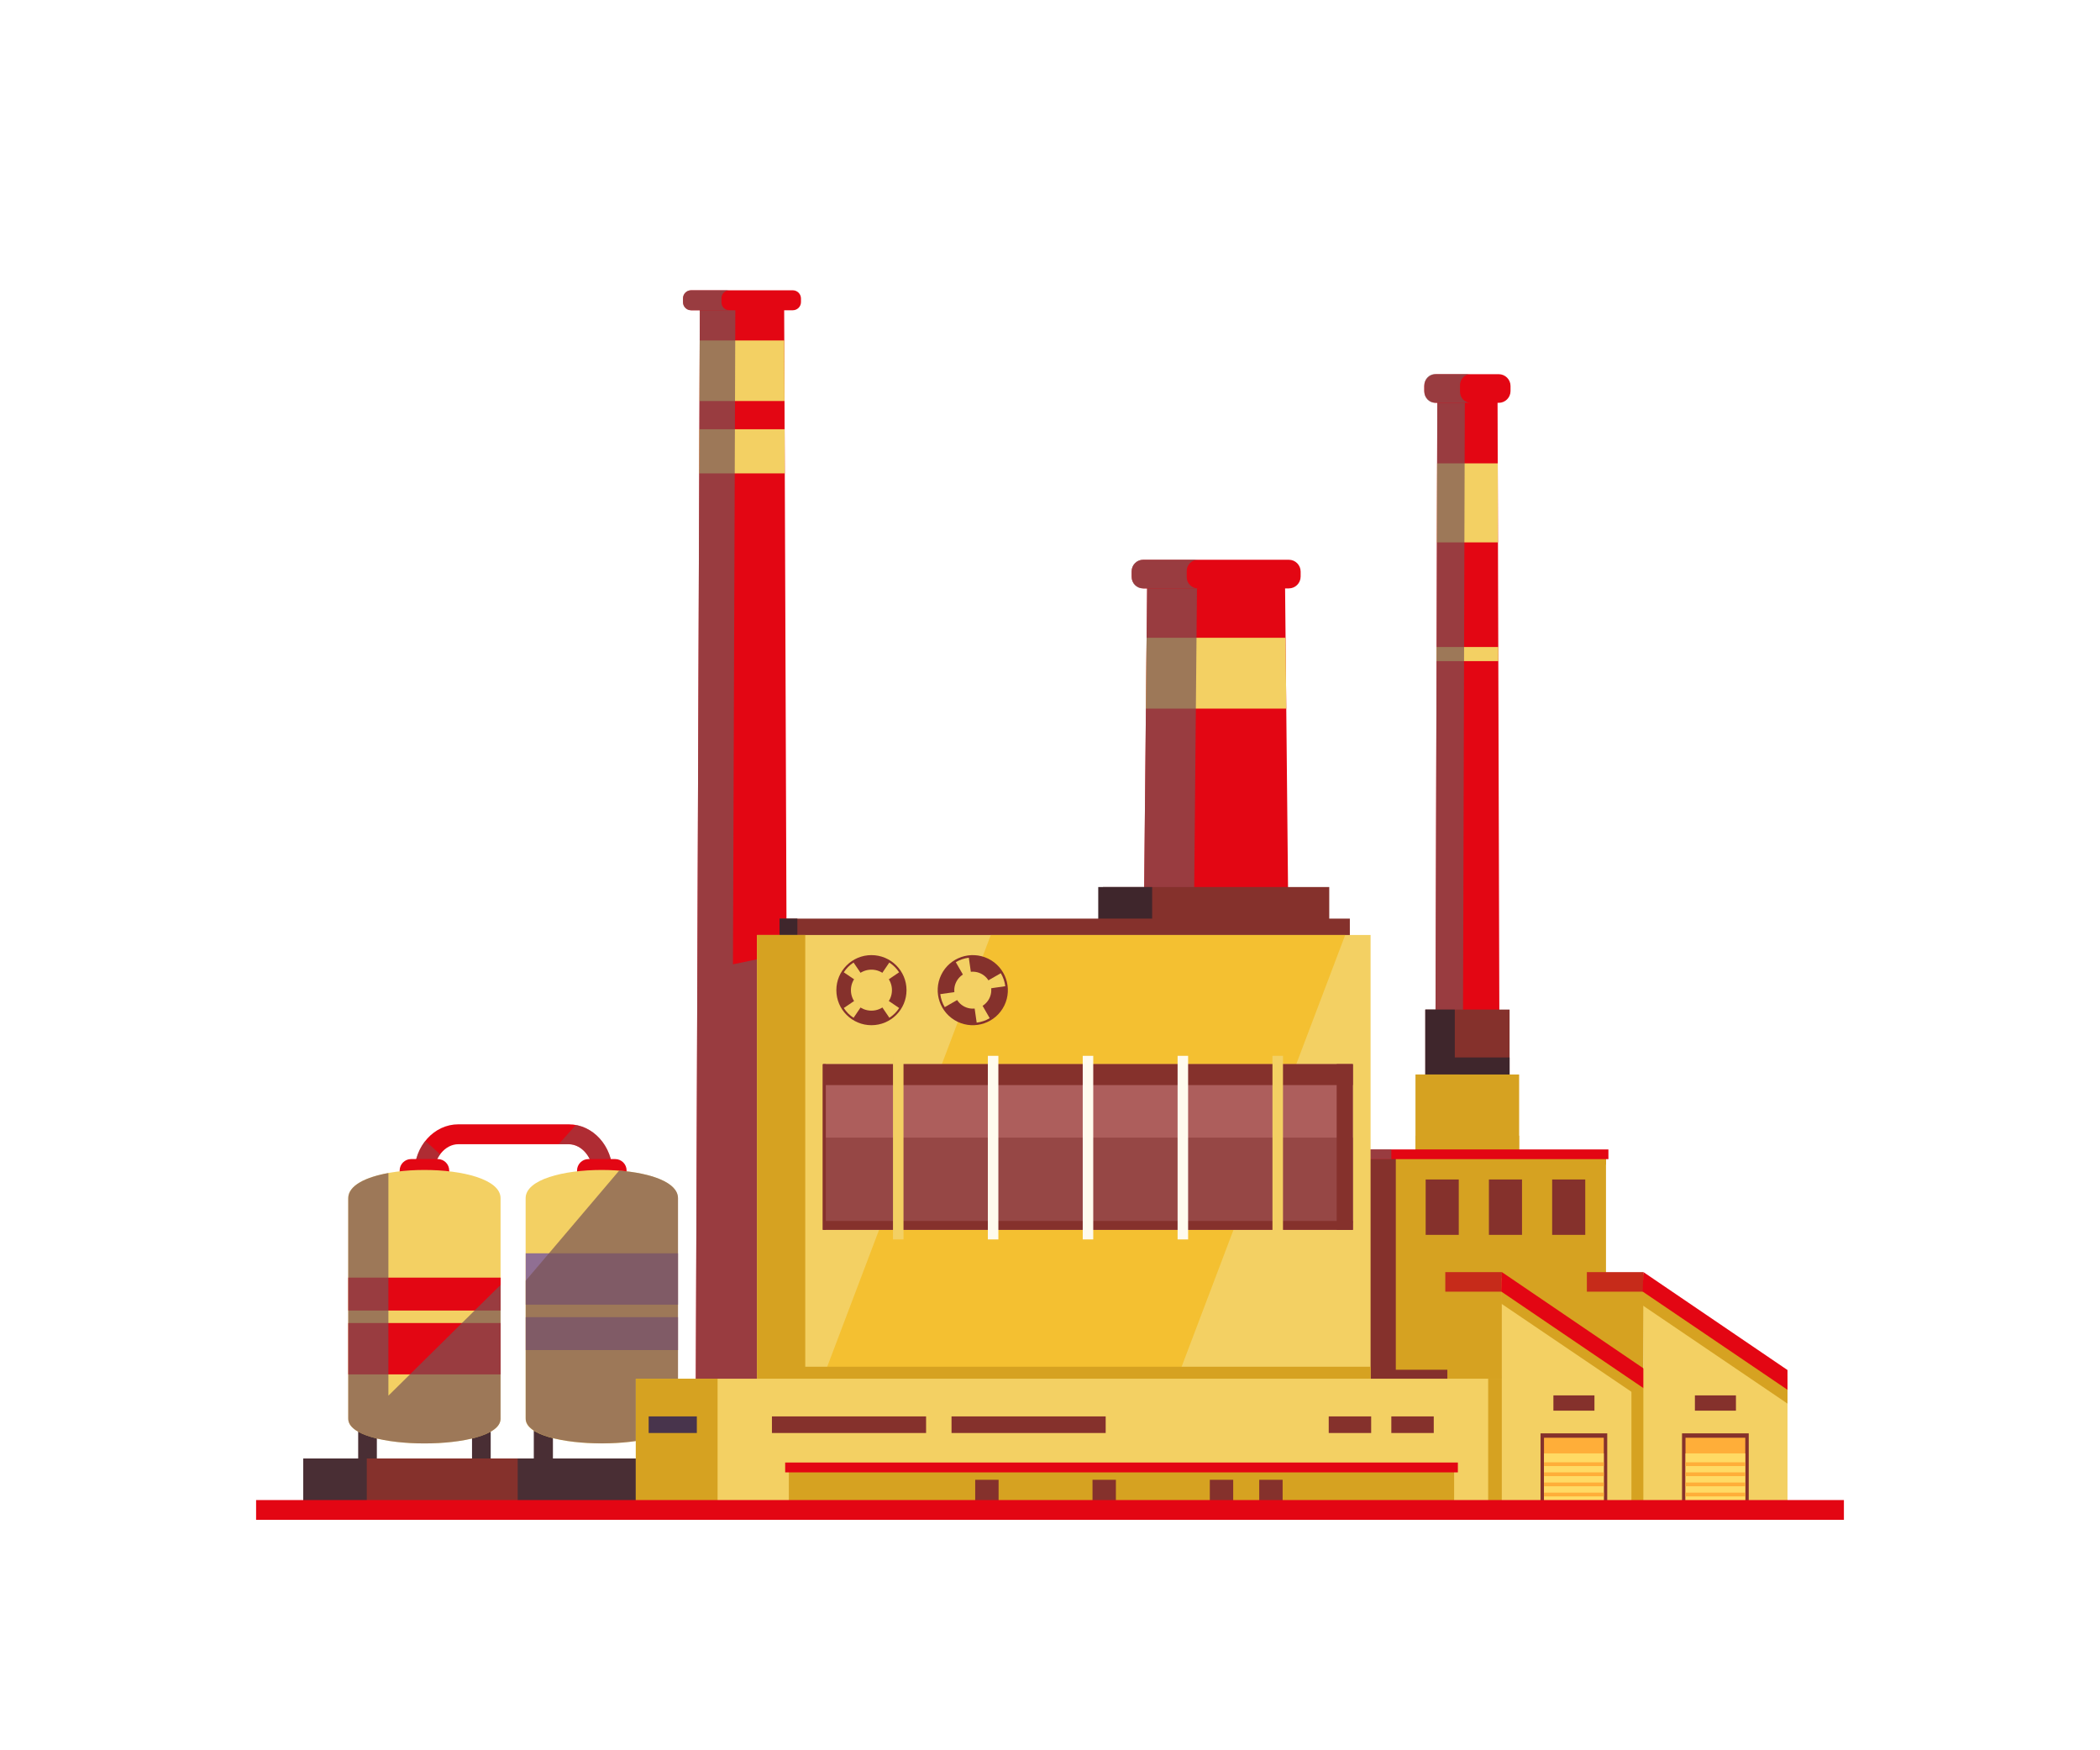 <svg width="246" height="205" viewBox="0 0 246 205" fill="none" xmlns="http://www.w3.org/2000/svg">
<g filter="url(#filter0_dd)">
<path d="M91.856 31.137H81.984L81.467 168.296H92.373L91.856 31.137Z" fill="#E30613"/>
<path d="M91.874 35.877H81.966L81.94 42.967H91.9L91.874 35.877Z" fill="#F3D063"/>
<path d="M91.908 46.279H81.923L81.906 51.442H91.934L91.908 46.279Z" fill="#F3D063"/>
<path opacity="0.7" d="M85.86 108.945L86.144 31.137H81.984L81.467 168.296H84.835V169.845H92.821L92.166 107.637L85.86 108.945Z" fill="#7A5353"/>
<path d="M92.864 30H80.975C80.441 30 80.011 30.43 80.011 30.964V31.377C80.011 31.91 80.441 32.34 80.975 32.34H92.864C93.398 32.34 93.829 31.91 93.829 31.377V30.964C93.829 30.43 93.398 30 92.864 30Z" fill="#E30613"/>
<path opacity="0.7" d="M84.516 31.42V30.921C84.516 30.413 84.93 30 85.438 30H80.932C80.424 30 80.011 30.413 80.011 30.921V31.42C80.011 31.927 80.424 32.34 80.932 32.34H85.438C84.93 32.34 84.516 31.927 84.516 31.42Z" fill="#7A5353"/>
<path d="M150.525 63.478H134.389L133.536 150.304H151.378L150.525 63.478Z" fill="#E30613"/>
<path d="M134.234 79H150.68L150.594 70.697H134.32L134.234 79Z" fill="#F3D063"/>
<path opacity="0.7" d="M140.23 63.478H134.389L133.536 150.304H139.429L140.23 63.478Z" fill="#7A5353"/>
<path d="M71.757 149.186H69.457V133.362C69.457 131.633 68.182 130.015 66.614 130.015H53.692C52.124 130.015 50.849 131.633 50.849 133.362V145.124H48.548V133.362C48.548 130.23 50.857 127.684 53.692 127.684H66.614C69.449 127.684 71.757 130.23 71.757 133.362V149.186Z" fill="#E30613"/>
<g opacity="0.7">
<path opacity="0.7" d="M49.823 129.629C49.031 130.627 48.548 131.926 48.548 133.355V145.116H50.849V133.355C50.849 132.563 51.116 131.789 51.564 131.195L49.823 129.629Z" fill="#7A5353"/>
<path opacity="0.7" d="M67.459 127.762L65.434 130.016H66.614C68.182 130.016 69.457 131.634 69.457 133.363V149.186H71.757V133.363C71.757 130.541 69.897 128.209 67.459 127.762Z" fill="#7A5353"/>
</g>
<path d="M51.279 131.754H48.161C47.42 131.754 46.817 132.356 46.817 133.096V133.664C46.817 134.404 47.42 135.006 48.161 135.006H51.279C52.02 135.006 52.623 134.404 52.623 133.664V133.096C52.623 132.356 52.02 131.754 51.279 131.754Z" fill="#E30613"/>
<path d="M72.059 131.754H68.94C68.199 131.754 67.596 132.356 67.596 133.096V133.664C67.596 134.404 68.199 135.006 68.94 135.006H72.059C72.8 135.006 73.403 134.404 73.403 133.664V133.096C73.403 132.356 72.8 131.754 72.059 131.754Z" fill="#E30613"/>
<path d="M44.146 143.455H41.958V168.037H44.146V143.455Z" fill="#492E34"/>
<path d="M57.482 143.455H55.294V168.037H57.482V143.455Z" fill="#492E34"/>
<path d="M58.637 136.34C58.637 131.926 40.795 131.926 40.795 136.34V162.17C40.795 166.024 58.637 166.024 58.637 162.17V136.34Z" fill="#F3D063"/>
<path d="M64.771 143.455H62.531V168.037H64.771V143.455Z" fill="#492E34"/>
<path d="M78.469 143.455H76.229V168.037H78.469V143.455Z" fill="#85312C"/>
<path d="M79.416 136.34C79.416 131.926 61.574 131.926 61.574 136.34V162.17C61.574 166.024 79.416 166.024 79.416 162.17V136.34Z" fill="#F3D063"/>
<path d="M79.425 142.793H61.583V148.807H79.425V142.793Z" fill="#906F93"/>
<path d="M79.425 150.27H61.583V154.124H79.425V150.27Z" fill="#906F93"/>
<path opacity="0.7" d="M72.533 133.104L61.583 146.001V162.16C61.583 166.015 79.425 166.015 79.425 162.16V136.33C79.416 134.472 76.22 133.396 72.533 133.104Z" fill="#7A5353"/>
<path d="M175.423 41.168H168.376L168.005 168.295H175.793L175.423 41.168Z" fill="#E30613"/>
<path d="M168.324 59.53H175.475L175.449 50.272H168.35L168.324 59.53Z" fill="#F3D063"/>
<path d="M168.281 73.433H175.518V71.781H168.281V73.433Z" fill="#F3D063"/>
<path opacity="0.7" d="M171.245 161.007L171.598 41.168H168.376L168.005 168.295H175.793L175.776 161.007H171.245Z" fill="#7A5353"/>
<path d="M176.836 114.244H166.963V125.051H176.836V114.244Z" fill="#85312C"/>
<path d="M170.418 119.854V114.244H166.963V125.051H176.836V119.854H170.418Z" fill="#3F262C"/>
<path d="M177.956 121.85H165.834V132.656H177.956V121.85Z" fill="#D6A221"/>
<path d="M177.956 129.018H165.834V133.13H177.956V129.018Z" fill="#D6A221"/>
<path d="M171.003 121.85H165.834V132.656H171.003V121.85Z" fill="#D6A221"/>
<path d="M188.13 130.936H157.176V168.295H188.13V130.936Z" fill="#D6A221"/>
<path d="M188.139 131.279H156.625V132.415H188.139V131.279Z" fill="#D6A221"/>
<path d="M170.883 134.145H167.006V140.632H170.883V134.145Z" fill="#85312C"/>
<path d="M178.292 134.145H174.415V140.632H178.292V134.145Z" fill="#85312C"/>
<path d="M185.701 134.145H181.824V140.632H185.701V134.145Z" fill="#85312C"/>
<path d="M163.508 156.43V130.936H157.176V168.295H188.139V156.43H163.508Z" fill="#85312C"/>
<path d="M155.712 99.893H129.203V104.745H155.712V99.893Z" fill="#85312C"/>
<path d="M134.966 99.893H128.651V104.745H134.966V99.893Z" fill="#3F262C"/>
<path d="M158.124 103.592H91.322V108.445H158.124V103.592Z" fill="#85312C"/>
<path d="M93.407 103.592H91.322V108.445H93.407V103.592Z" fill="#3F262C"/>
<path d="M188.414 130.627H156.9V131.763H188.414V130.627Z" fill="#E30613"/>
<path opacity="0.7" d="M162.983 130.627H155.169V131.763H162.983V130.627Z" fill="#7A5353"/>
<path d="M160.553 105.51H88.686V159.82H160.553V105.51Z" fill="#F3D063"/>
<path d="M157.581 105.51H116.065L95.483 159.82H137L157.581 105.51Z" fill="#F4C031"/>
<path d="M160.553 156.078H91.004V161.559H160.553V156.078Z" fill="#D6A221"/>
<path d="M94.329 105.51H88.686V159.82H94.329V105.51Z" fill="#D6A221"/>
<path d="M79.425 166.824H35.522V172.013H79.425V166.824Z" fill="#492E34"/>
<path d="M60.644 166.824H42.966V172.013H60.644V166.824Z" fill="#85312C"/>
<path d="M176 145.245L169.547 145.219V159.743H175.923L176 145.245Z" fill="#D6A221"/>
<path d="M175.923 144.996H169.306V147.285H175.923V144.996Z" fill="#C62B1A"/>
<path d="M192.584 145.245L186.131 145.219V159.743H192.498L192.584 145.245Z" fill="#D6A221"/>
<path d="M192.507 144.996H185.89V147.285H192.507V144.996Z" fill="#C62B1A"/>
<path d="M176.827 157.48H74.48V172.013H176.827V157.48Z" fill="#F3D063"/>
<path d="M177.568 157.48H174.329V172.013H177.568V157.48Z" fill="#D6A221"/>
<path d="M84.06 157.48H74.48V172.013H84.06V157.48Z" fill="#D6A221"/>
<path d="M170.34 167.994H92.408V172.012H170.34V167.994Z" fill="#D6A221"/>
<path d="M165.119 170H93.157V172.013H165.119V170Z" fill="#D6A221"/>
<path d="M108.484 161.895H90.426V163.839H108.484V161.895Z" fill="#85312C"/>
<path d="M81.63 161.895H75.987V163.839H81.63V161.895Z" fill="#48344C"/>
<path d="M129.522 161.895H111.464V163.839H129.522V161.895Z" fill="#85312C"/>
<path d="M167.954 161.895H162.983V163.839H167.954V161.895Z" fill="#85312C"/>
<path d="M160.622 161.895H155.651V163.839H160.622V161.895Z" fill="#85312C"/>
<path d="M150.25 169.318H147.51V172.011H150.25V169.318Z" fill="#85312C"/>
<path d="M144.46 169.318H141.721V172.011H144.46V169.318Z" fill="#85312C"/>
<path d="M130.719 169.318H127.979V172.011H130.719V169.318Z" fill="#85312C"/>
<path d="M116.978 169.318H114.238V172.011H116.978V169.318Z" fill="#85312C"/>
<path d="M150.973 61.56H133.95C133.183 61.56 132.563 62.18 132.563 62.946V63.531C132.563 64.297 133.183 64.916 133.95 64.916H150.973C151.74 64.916 152.36 64.297 152.36 63.531V62.946C152.36 62.18 151.74 61.56 150.973 61.56Z" fill="#E30613"/>
<path opacity="0.7" d="M139.015 63.6V62.877C139.015 62.146 139.61 61.56 140.334 61.56H133.881C133.149 61.56 132.563 62.154 132.563 62.877V63.6C132.563 64.331 133.149 64.916 133.881 64.916H140.334C139.61 64.916 139.015 64.323 139.015 63.6Z" fill="#7A5353"/>
<path d="M175.561 39.826H168.229C167.463 39.826 166.842 40.446 166.842 41.211V41.797C166.842 42.562 167.463 43.182 168.229 43.182H175.561C176.328 43.182 176.948 42.562 176.948 41.797V41.211C176.948 40.446 176.328 39.826 175.561 39.826Z" fill="#E30613"/>
<path opacity="0.7" d="M171.029 41.858V41.135C171.029 40.403 171.581 39.818 172.253 39.818H168.074C167.394 39.818 166.851 40.403 166.851 41.135V41.858C166.851 42.589 167.402 43.174 168.074 43.174H172.253C171.572 43.174 171.029 42.589 171.029 41.858Z" fill="#7A5353"/>
<path d="M158.477 120.637H96.431V140.048H158.477V120.637Z" fill="#AD5E5C"/>
<path d="M158.468 129.24H96.586V139.221H158.468V129.24Z" fill="#964745"/>
<path d="M158.477 139.006H96.431V140.038H158.477V139.006Z" fill="#85312C"/>
<path d="M158.477 120.637H96.431V123.089H158.477V120.637Z" fill="#85312C"/>
<path d="M105.839 119.664H104.607V141.166H105.839V119.664Z" fill="#F3D063"/>
<path d="M116.952 119.664H115.72V141.166H116.952V119.664Z" fill="#FFFBEE"/>
<path d="M128.066 119.664H126.834V141.166H128.066V119.664Z" fill="#FFFBEE"/>
<path d="M139.179 119.664H137.947V141.166H139.179V119.664Z" fill="#FFFBEE"/>
<path d="M150.293 119.664H149.061V141.166H150.293V119.664Z" fill="#F3D063"/>
<path d="M96.741 120.637H96.362V140.048H96.741V120.637Z" fill="#85312C"/>
<path d="M158.468 120.637H156.582V140.048H158.468V120.637Z" fill="#85312C"/>
<path d="M192.808 157.162L175.923 145.684V172.012H192.808V157.162Z" fill="#F3D063"/>
<path d="M188.277 163.881H180.463V172.012H188.277V163.881Z" fill="#85312C"/>
<path d="M187.872 164.396H180.868V172.011H187.872V164.396Z" fill="#FFAE39"/>
<path d="M187.872 166.23H180.868V172.012H187.872V166.23Z" fill="#FFDA64"/>
<path d="M187.872 170.824H180.868V171.263H187.872V170.824Z" fill="#FFAE39"/>
<path d="M187.872 169.637H180.868V170.076H187.872V169.637Z" fill="#FFAE39"/>
<path d="M187.872 168.449H180.868V168.888H187.872V168.449Z" fill="#FFAE39"/>
<path d="M187.872 167.271H180.868V167.71H187.872V167.271Z" fill="#FFAE39"/>
<path d="M170.779 167.297H91.977V168.45H170.779V167.297Z" fill="#E30613"/>
<path d="M192.929 157.127H191.111V172.021H192.929V157.127Z" fill="#D6A221"/>
<path d="M192.808 160.164V157.849L175.923 146.371L175.836 148.668L192.808 160.164Z" fill="#D6A221"/>
<path d="M192.808 158.779V156.464L175.923 144.986L175.854 147.266L192.808 158.779Z" fill="#E30613"/>
<path d="M209.392 157.162L192.507 145.684V172.012H209.392V157.162Z" fill="#F3D063"/>
<path d="M209.392 160.396V158.082L192.507 146.604L192.386 148.866L209.392 160.396Z" fill="#D6A221"/>
<path d="M209.392 158.779V156.464L192.507 144.986L192.429 147.275L209.392 158.779Z" fill="#E30613"/>
<path d="M204.852 163.881H197.038V172.012H204.852V163.881Z" fill="#85312C"/>
<path d="M204.447 164.396H197.443V172.011H204.447V164.396Z" fill="#FFAE39"/>
<path d="M204.447 166.23H197.443V172.012H204.447V166.23Z" fill="#FFDA64"/>
<path d="M204.447 170.824H197.443V171.263H204.447V170.824Z" fill="#FFAE39"/>
<path d="M204.447 169.637H197.443V170.076H204.447V169.637Z" fill="#FFAE39"/>
<path d="M204.447 168.449H197.443V168.888H204.447V168.449Z" fill="#FFAE39"/>
<path d="M204.447 167.271H197.443V167.71H204.447V167.271Z" fill="#FFAE39"/>
<path d="M102.083 116.076C104.352 116.076 106.192 114.238 106.192 111.971C106.192 109.705 104.352 107.867 102.083 107.867C99.813 107.867 97.973 109.705 97.973 111.971C97.973 114.238 99.813 116.076 102.083 116.076Z" fill="#85312C"/>
<path d="M102.083 114.371C103.41 114.371 104.486 113.297 104.486 111.971C104.486 110.645 103.41 109.57 102.083 109.57C100.755 109.57 99.679 110.645 99.679 111.971C99.679 113.297 100.755 114.371 102.083 114.371Z" fill="#F3D063"/>
<path d="M102.556 111.756L105.322 109.881C105.029 109.425 104.633 109.029 104.176 108.736L102.298 111.498L102.556 111.756Z" fill="#F3D063"/>
<path d="M101.609 112.188L98.843 114.063C99.136 114.519 99.532 114.915 99.989 115.208L101.867 112.446L101.609 112.188Z" fill="#F3D063"/>
<path d="M102.307 112.446L104.185 115.208C104.641 114.915 105.038 114.519 105.33 114.063L102.565 112.188L102.307 112.446Z" fill="#F3D063"/>
<path d="M101.867 111.498L99.989 108.736C99.532 109.029 99.136 109.425 98.843 109.881L101.609 111.756L101.867 111.498Z" fill="#F3D063"/>
<path d="M110.258 110.174C109.268 112.213 110.112 114.666 112.154 115.664C114.195 116.653 116.651 115.81 117.65 113.771C118.641 111.732 117.797 109.279 115.755 108.281C113.713 107.292 111.249 108.135 110.258 110.174Z" fill="#85312C"/>
<path d="M112.007 111.026C111.482 112.102 111.93 113.393 113.007 113.917C114.083 114.442 115.376 113.995 115.901 112.919C116.427 111.844 115.979 110.553 114.902 110.028C113.825 109.504 112.533 109.951 112.007 111.026Z" fill="#F3D063"/>
<path d="M114.471 111.982L117.762 111.509C117.693 110.976 117.521 110.451 117.237 109.986L114.359 111.638L114.471 111.982Z" fill="#F3D063"/>
<path d="M113.437 111.965L110.146 112.438C110.215 112.972 110.388 113.496 110.672 113.961L113.549 112.309L113.437 111.965Z" fill="#F3D063"/>
<path d="M113.937 112.489L114.411 115.776C114.945 115.707 115.47 115.535 115.936 115.251L114.282 112.377L113.937 112.489Z" fill="#F3D063"/>
<path d="M113.963 111.457L113.489 108.17C112.955 108.239 112.429 108.411 111.964 108.695L113.618 111.569L113.963 111.457Z" fill="#F3D063"/>
<path d="M58.645 150.959H40.803V156.973H58.645V150.959Z" fill="#E30613"/>
<path d="M58.645 145.641H40.803V149.495H58.645V145.641Z" fill="#E30613"/>
<path opacity="0.7" d="M45.498 159.468V133.389C42.819 133.871 40.795 134.86 40.795 136.34V162.17C40.795 166.024 58.637 166.024 58.637 162.17V146.493L45.498 159.468Z" fill="#7A5353"/>
<path d="M216 171.693H30V174.008H216V171.693Z" fill="#E30613"/>
<path d="M186.778 159.434H181.97V161.223H186.778V159.434Z" fill="#85312C"/>
<path d="M203.353 159.434H198.546V161.223H203.353V159.434Z" fill="#85312C"/>
</g>
<defs>
<filter id="filter0_dd" x="0" y="0" width="246" height="204.008" filterUnits="userSpaceOnUse" color-interpolation-filters="sRGB">
<feFlood flood-opacity="0" result="BackgroundImageFix"/>
<feColorMatrix in="SourceAlpha" type="matrix" values="0 0 0 0 0 0 0 0 0 0 0 0 0 0 0 0 0 0 127 0"/>
<feOffset/>
<feGaussianBlur stdDeviation="15"/>
<feColorMatrix type="matrix" values="0 0 0 0 1 0 0 0 0 1 0 0 0 0 1 0 0 0 1 0"/>
<feBlend mode="normal" in2="BackgroundImageFix" result="effect1_dropShadow"/>
<feColorMatrix in="SourceAlpha" type="matrix" values="0 0 0 0 0 0 0 0 0 0 0 0 0 0 0 0 0 0 127 0"/>
<feOffset dy="4"/>
<feGaussianBlur stdDeviation="2"/>
<feColorMatrix type="matrix" values="0 0 0 0 0 0 0 0 0 0 0 0 0 0 0 0 0 0 0.25 0"/>
<feBlend mode="normal" in2="effect1_dropShadow" result="effect2_dropShadow"/>
<feBlend mode="normal" in="SourceGraphic" in2="effect2_dropShadow" result="shape"/>
</filter>
</defs>
</svg>
